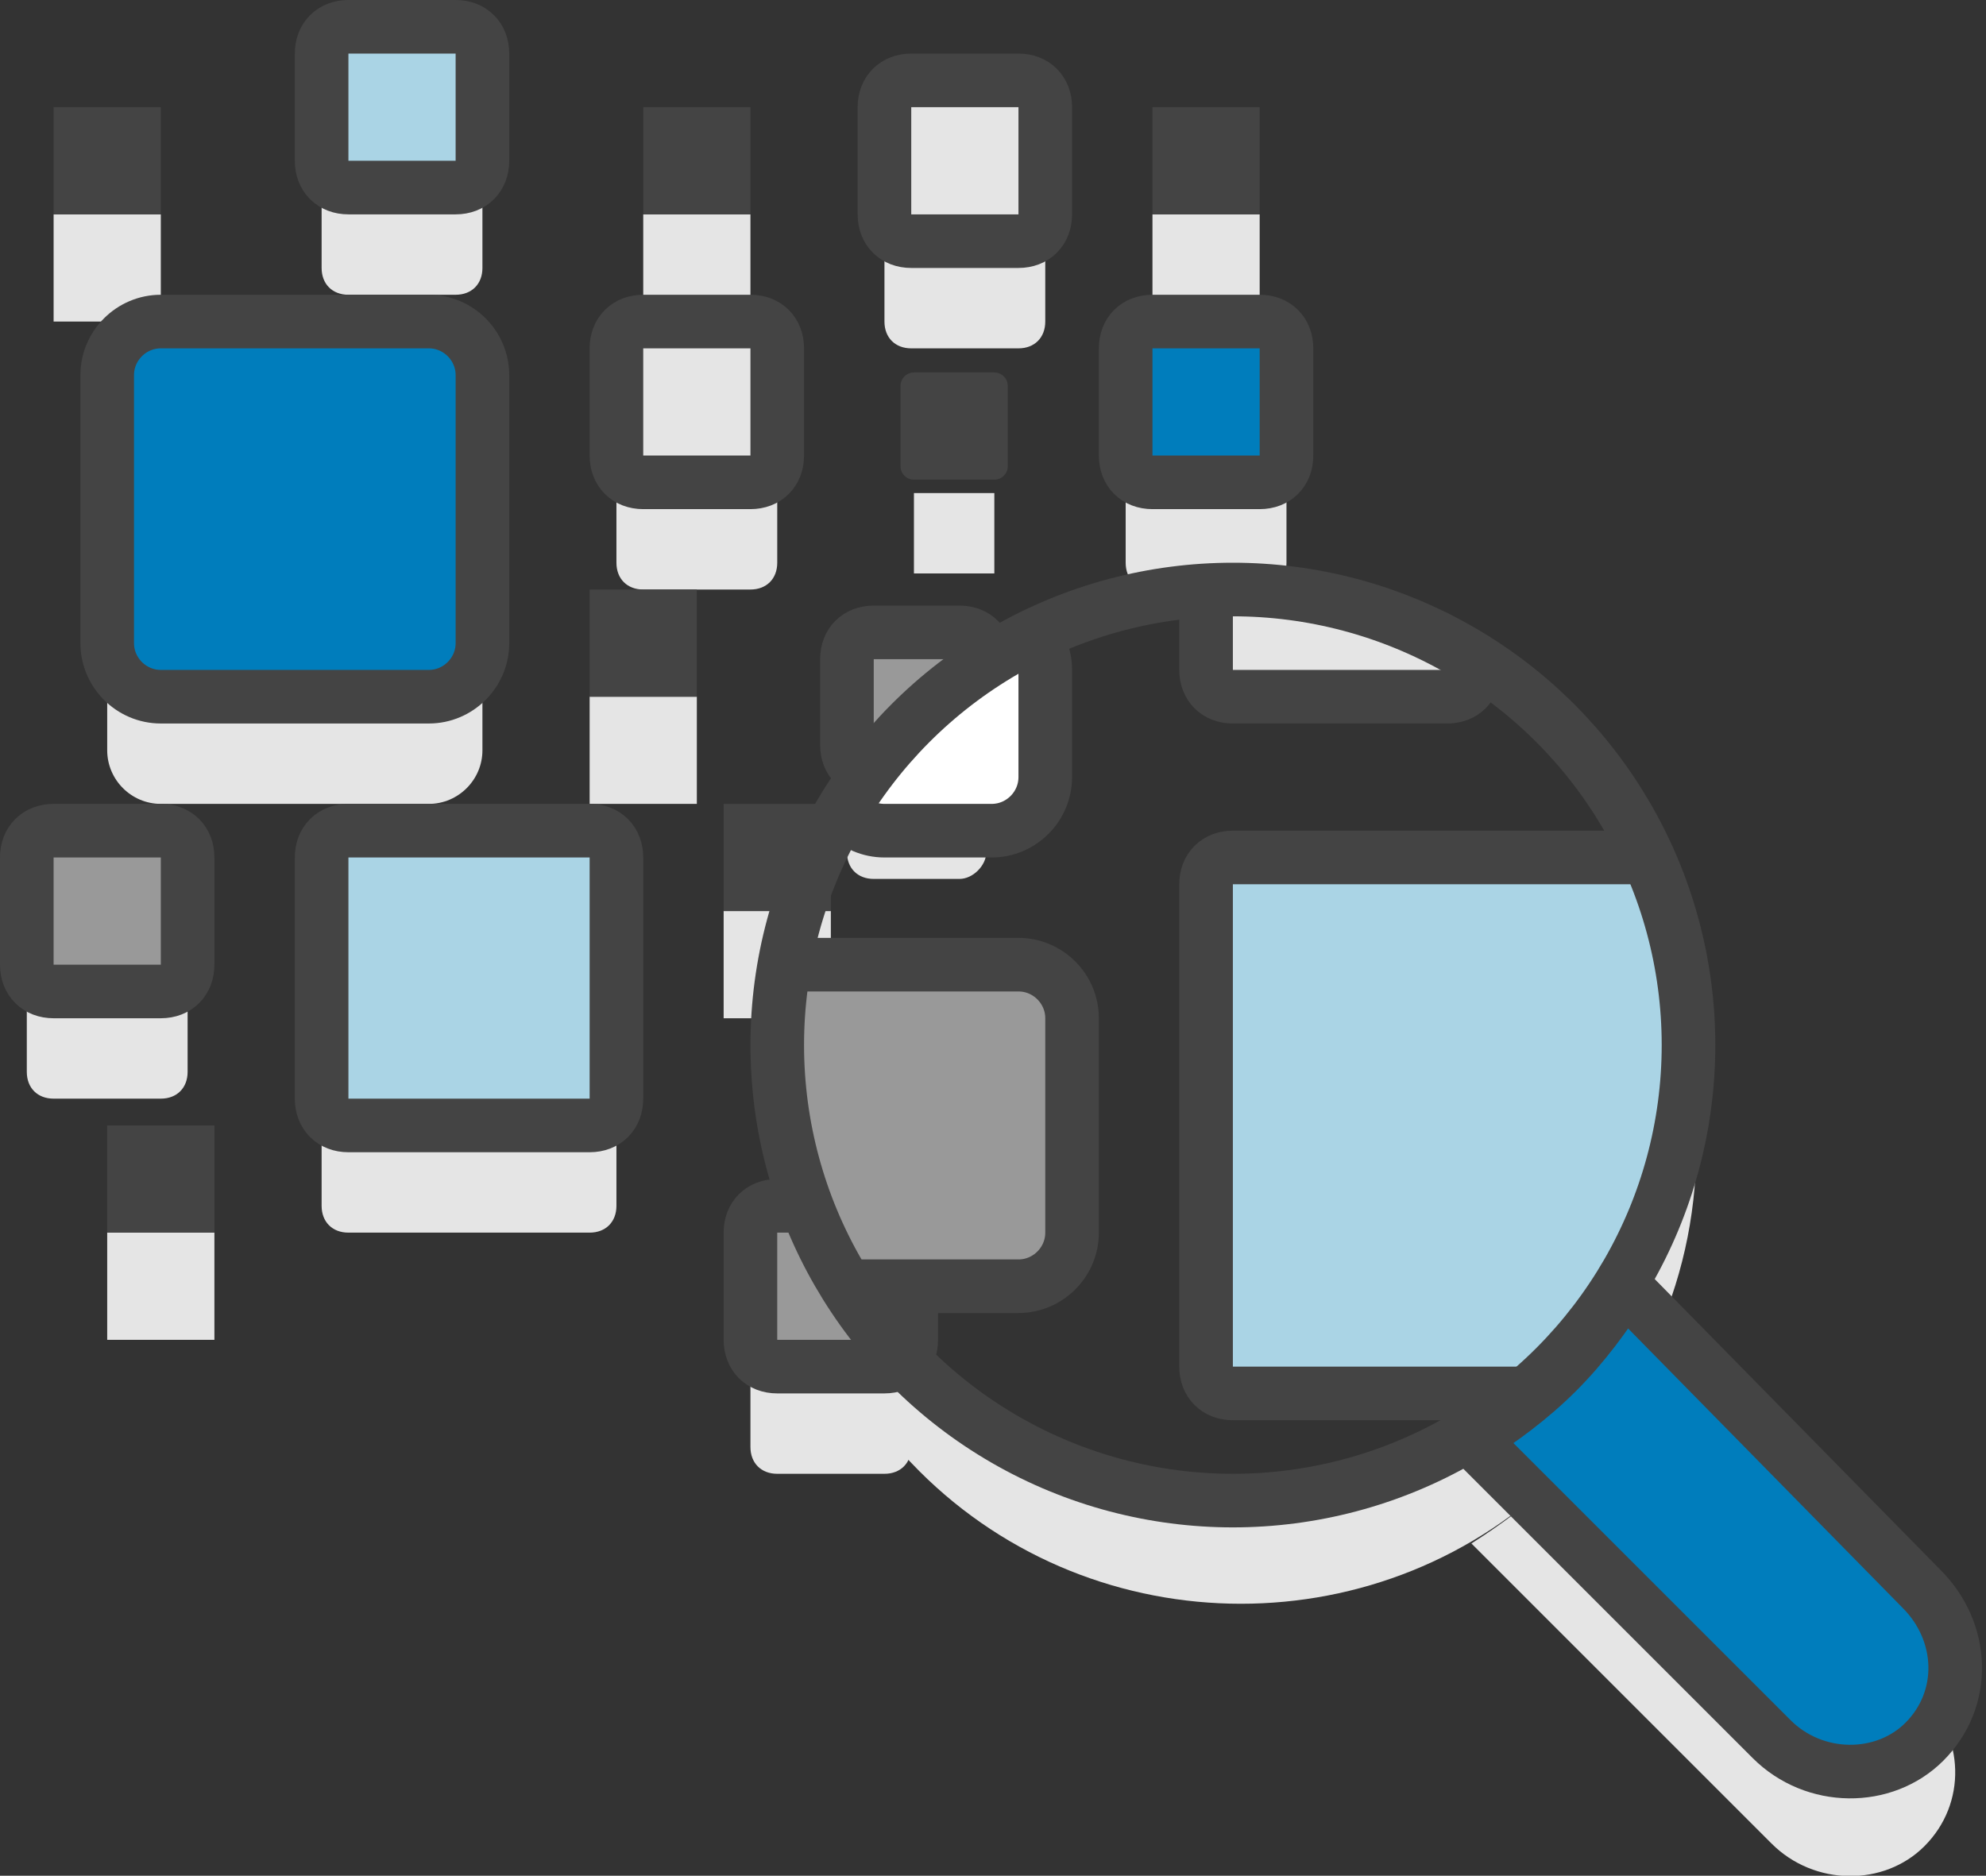 <svg xmlns="http://www.w3.org/2000/svg" xmlns:xlink="http://www.w3.org/1999/xlink" viewBox="0 0 74.1 70"><rect x="0" y="0" width="74.1" height="70" fill="#333333" stroke="none"/><g fill="#E5E5E5"><path d="M16 30H6c-1.1 0-2-.9-2-2V18c0-1.1.9-2 2-2h10c1.1 0 2 .9 2 2v10c0 1.1-.9 2-2 2zM35.8 32.8h-3.2c-.6 0-1-.4-1-1v-3.2c0-.6.4-1 1-1h3.2c.6 0 1 .4 1 1v3.2c0 .5-.5 1-1 1zM17 11h-4c-.6 0-1-.4-1-1V6c0-.6.4-1 1-1h4c.6 0 1 .4 1 1v4c0 .6-.4 1-1 1zM6 41H2c-.6 0-1-.4-1-1v-4c0-.6.4-1 1-1h4c.6 0 1 .4 1 1v4c0 .6-.4 1-1 1zM33 55h-4c-.6 0-1-.4-1-1v-4c0-.6.4-1 1-1h4c.6 0 1 .4 1 1v4c0 .6-.4 1-1 1zM22 46h-9c-.6 0-1-.4-1-1v-9c0-.6.4-1 1-1h9c.6 0 1 .4 1 1v9c0 .6-.4 1-1 1zM28 22h-4c-.6 0-1-.4-1-1v-4c0-.6.4-1 1-1h4c.6 0 1 .4 1 1v4c0 .6-.4 1-1 1zM38 13h-4c-.6 0-1-.4-1-1V8c0-.6.4-1 1-1h4c.6 0 1 .4 1 1v4c0 .6-.4 1-1 1zM47 22h-4c-.6 0-1-.4-1-1v-4c0-.6.4-1 1-1h4c.6 0 1 .4 1 1v4c0 .6-.4 1-1 1zM2 8h4v4H2zM4 46h4v4H4zM22 26h4v4h-4zM27 34h4v4h-4zM43 8h4v4h-4zM24 8h4v4h-4zM34.1 18.4h3v3h-3z"/></g><path fill="#E5E5E5" d="M60.6 51.9c-.7 1.1-1.5 2.2-2.5 3.2s-2.1 1.8-3.2 2.5l11.2 11.2c1.6 1.6 4.2 1.6 5.7.1 1.6-1.6 1.5-4.1-.1-5.7L60.6 51.9z"/><path fill="#E5E5E5" d="M58.3 51.4c-6.6 6.6-17.4 6.6-24 0-2.9-2.9-4.5-6.5-4.9-10.3-.5 4.9 1.1 10 4.9 13.8 6.6 6.6 17.4 6.6 24 0 3.8-3.8 5.4-8.9 4.9-13.8-.4 3.8-2 7.4-4.9 10.3z"/><path fill="#007DBC" stroke="#444" stroke-width="2" stroke-linejoin="round" stroke-miterlimit="10" d="M16 26H6c-1.1 0-2-.9-2-2V14c0-1.1.9-2 2-2h10c1.1 0 2 .9 2 2v10c0 1.1-.9 2-2 2z"/><path fill="#999" stroke="#444" stroke-width="2" stroke-linejoin="round" stroke-miterlimit="10" d="M35.8 28.8h-3.2c-.6 0-1-.4-1-1v-3.2c0-.6.4-1 1-1h3.2c.6 0 1 .4 1 1v3.2c0 .5-.5 1-1 1z"/><path fill="#AAD4E5" stroke="#444" stroke-width="2" stroke-linejoin="round" stroke-miterlimit="10" d="M17 7h-4c-.6 0-1-.4-1-1V2c0-.6.4-1 1-1h4c.6 0 1 .4 1 1v4c0 .6-.4 1-1 1z"/><path fill="#999" stroke="#444" stroke-width="2" stroke-linejoin="round" stroke-miterlimit="10" d="M6 37H2c-.6 0-1-.4-1-1v-4c0-.6.4-1 1-1h4c.6 0 1 .4 1 1v4c0 .6-.4 1-1 1zM33 51h-4c-.6 0-1-.4-1-1v-4c0-.6.4-1 1-1h4c.6 0 1 .4 1 1v4c0 .6-.4 1-1 1z"/><path fill="#AAD4E5" stroke="#444" stroke-width="2" stroke-linejoin="round" stroke-miterlimit="10" d="M22 42h-9c-.6 0-1-.4-1-1v-9c0-.6.4-1 1-1h9c.6 0 1 .4 1 1v9c0 .6-.4 1-1 1z"/><path fill="#E5E5E5" stroke="#444" stroke-width="2" stroke-linejoin="round" stroke-miterlimit="10" d="M28 18h-4c-.6 0-1-.4-1-1v-4c0-.6.4-1 1-1h4c.6 0 1 .4 1 1v4c0 .6-.4 1-1 1zM38 9h-4c-.6 0-1-.4-1-1V4c0-.6.4-1 1-1h4c.6 0 1 .4 1 1v4c0 .6-.4 1-1 1z"/><path fill="#007DBC" stroke="#444" stroke-width="2" stroke-linejoin="round" stroke-miterlimit="10" d="M47 18h-4c-.6 0-1-.4-1-1v-4c0-.6.4-1 1-1h4c.6 0 1 .4 1 1v4c0 .6-.4 1-1 1z"/><path fill="#444" d="M2 4h4v4H2zM4 42h4v4H4zM22 22h4v4h-4zM27 30h4v4h-4zM43 4h4v4h-4zM24 4h4v4h-4z"/><path fill="#444" stroke="#444" stroke-linejoin="round" stroke-miterlimit="10" d="M34.1 14.4h3v3h-3z"/><defs><circle id="a" cx="46.3" cy="39.3" r="17"/></defs><clipPath id="b"><use xlink:href="#a" overflow="visible"/></clipPath><path clip-path="url(#b)" fill="#999" stroke="#444" stroke-width="2" stroke-miterlimit="10" d="M38 48h-8c-1.1 0-2-.9-2-2v-8c0-1.1.9-2 2-2h8c1.1 0 2 .9 2 2v8c0 1.1-.9 2-2 2z"/><path clip-path="url(#b)" fill="#FFF" stroke="#444" stroke-width="2" stroke-miterlimit="10" d="M37 31h-4c-1.1 0-2-.9-2-2v-4c0-1.1.9-2 2-2h4c1.1 0 2 .9 2 2v4c0 1.1-.9 2-2 2z"/><path clip-path="url(#b)" fill="#AAD4E5" stroke="#444" stroke-width="2" stroke-miterlimit="10" d="M64 52H46c-.6 0-1-.4-1-1V33c0-.6.4-1 1-1h18c.6 0 1 .4 1 1v18c0 .6-.4 1-1 1z"/><path clip-path="url(#b)" fill="#E5E5E5" stroke="#444" stroke-width="2" stroke-linejoin="round" stroke-miterlimit="10" d="M54 26h-8c-.6 0-1-.4-1-1v-8c0-.6.4-1 1-1h8c.6 0 1 .4 1 1v8c0 .6-.4 1-1 1z"/><circle fill="none" stroke="#444" stroke-width="2" stroke-miterlimit="10" cx="46" cy="39" r="17"/><path fill="#007DBC" stroke="#444" stroke-width="2" stroke-miterlimit="10" d="M60.6 48c-.7 1.1-1.5 2.2-2.5 3.2S56 53 54.9 53.7l11.2 11.2c1.6 1.6 4.2 1.6 5.7.1 1.6-1.6 1.5-4.1-.1-5.7L60.6 48z"/></svg>